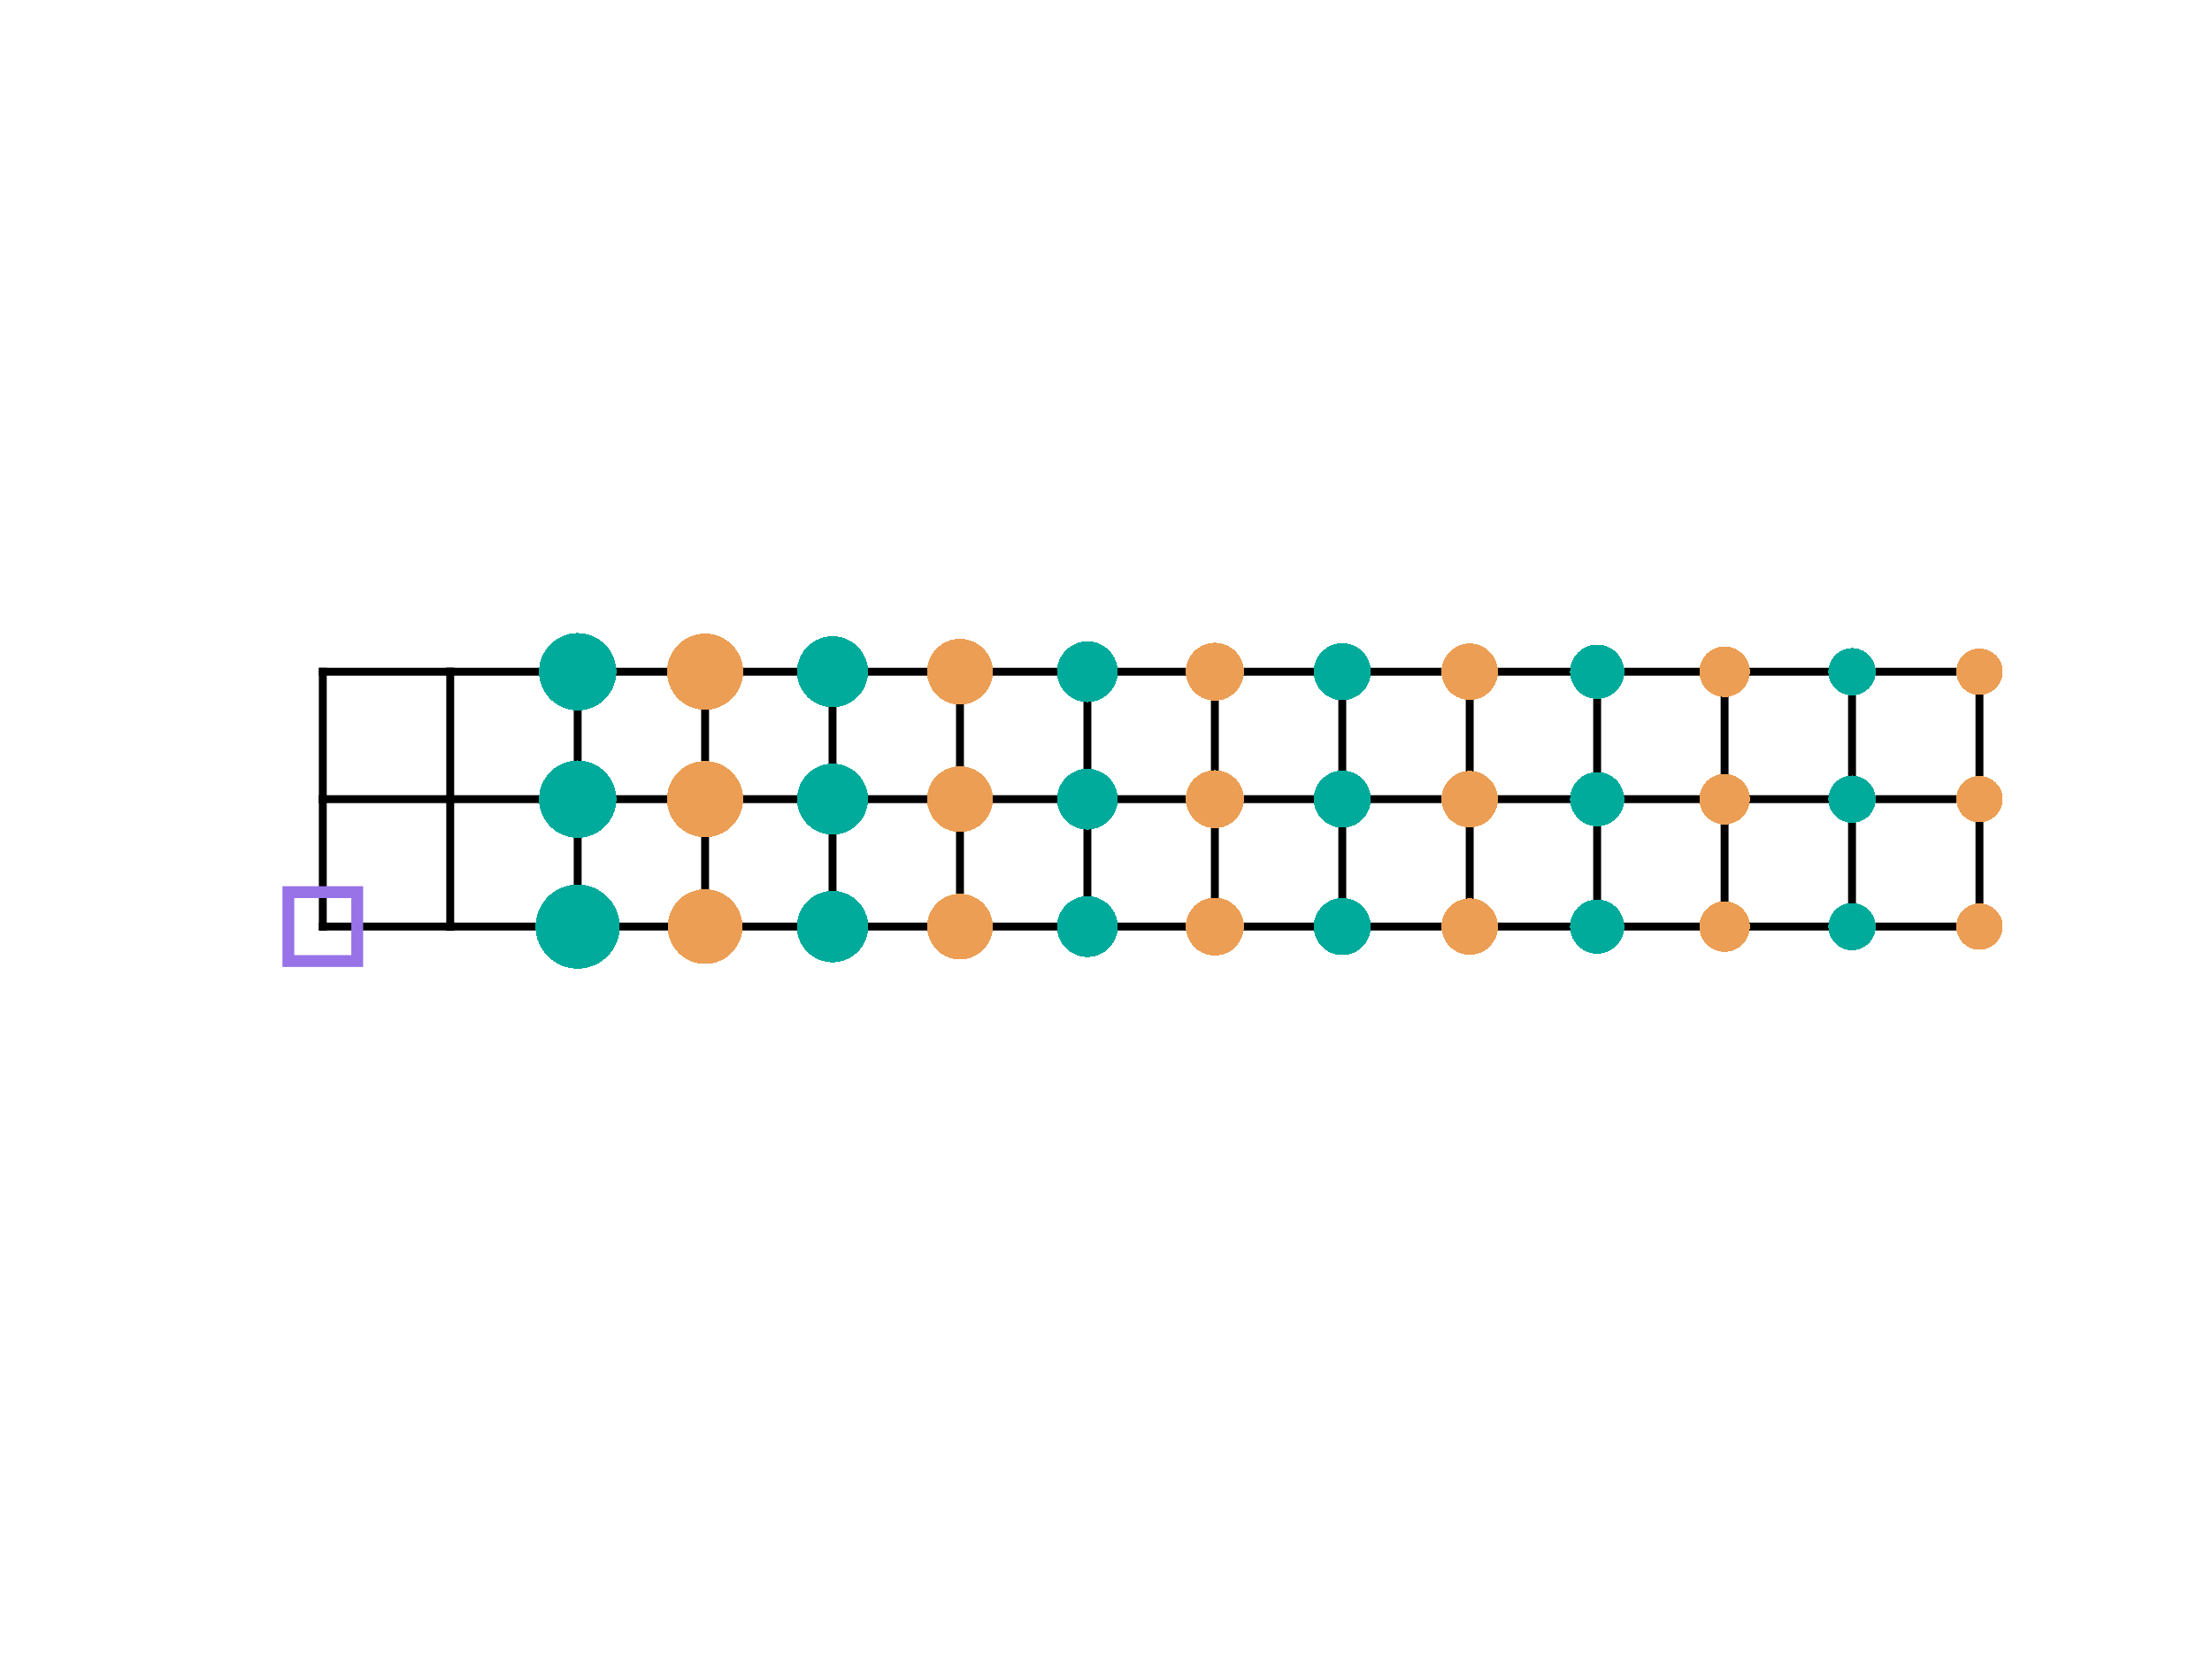 <?xml version="1.0"?>
<!DOCTYPE svg PUBLIC '-//W3C//DTD SVG 1.0//EN'
          'http://www.w3.org/TR/2001/REC-SVG-20010904/DTD/svg10.dtd'>
<svg xmlns:xlink="http://www.w3.org/1999/xlink" style="fill-opacity:1; color-rendering:auto; color-interpolation:auto; text-rendering:auto; stroke:black; stroke-linecap:square; stroke-miterlimit:10; shape-rendering:auto; stroke-opacity:1; fill:black; stroke-dasharray:none; font-weight:normal; stroke-width:1; font-family:'Dialog'; font-style:normal; stroke-linejoin:miter; font-size:12px; stroke-dashoffset:0; image-rendering:auto;" width="560" height="420" xmlns="http://www.w3.org/2000/svg"
><rect width="100%" height="100%" fill="#333333" stroke="none"/><!--Generated by the Batik Graphics2D SVG Generator--><defs id="genericDefs"
  /><g
  ><defs id="defs1"
    ><clipPath clipPathUnits="userSpaceOnUse" id="clipPath1"
      ><path d="M0 0 L560 0 L560 420 L0 420 L0 0 Z"
      /></clipPath
    ></defs
    ><g style="fill:white; stroke:white;"
    ><rect x="0" y="0" width="560" style="clip-path:url(#clipPath1); stroke:none;" height="420"
    /></g
    ><g style="fill:white; text-rendering:optimizeSpeed; color-rendering:optimizeSpeed; image-rendering:optimizeSpeed; shape-rendering:crispEdges; stroke:white; color-interpolation:sRGB;"
    ><rect x="0" width="560" height="420" y="0" style="stroke:none;"
    /></g
    ><g style="stroke-linecap:butt; text-rendering:geometricPrecision; color-rendering:optimizeQuality; image-rendering:optimizeQuality; stroke-linejoin:round; color-interpolation:linearRGB; stroke-width:2;"
    ><line y2="202.317" style="fill:none;" x1="81.719" x2="81.719" y1="234.58"
      /><line y2="170.055" style="fill:none;" x1="81.719" x2="81.719" y1="202.317"
      /><line y2="234.58" style="fill:none;" x1="81.719" x2="113.981" y1="234.58"
      /><line y2="202.317" style="fill:none;" x1="81.719" x2="113.981" y1="202.317"
      /><line y2="170.055" style="fill:none;" x1="81.719" x2="113.981" y1="170.055"
      /><line y2="202.317" style="fill:none;" x1="113.981" x2="113.981" y1="234.58"
      /><line y2="170.055" style="fill:none;" x1="113.981" x2="113.981" y1="202.317"
      /><line y2="234.58" style="fill:none;" x1="113.981" x2="146.244" y1="234.58"
      /><line y2="202.317" style="fill:none;" x1="113.981" x2="146.244" y1="202.317"
      /><line y2="170.055" style="fill:none;" x1="113.981" x2="146.244" y1="170.055"
      /><line y2="202.317" style="fill:none;" x1="146.244" x2="146.244" y1="234.58"
      /><line y2="170.055" style="fill:none;" x1="146.244" x2="146.244" y1="202.317"
      /><line y2="234.58" style="fill:none;" x1="146.244" x2="178.506" y1="234.58"
      /><line y2="202.317" style="fill:none;" x1="146.244" x2="178.506" y1="202.317"
      /><line y2="170.055" style="fill:none;" x1="146.244" x2="178.506" y1="170.055"
      /><line y2="202.317" style="fill:none;" x1="178.506" x2="178.506" y1="234.58"
      /><line y2="170.055" style="fill:none;" x1="178.506" x2="178.506" y1="202.317"
      /><line y2="234.58" style="fill:none;" x1="178.506" x2="210.768" y1="234.58"
      /><line y2="202.317" style="fill:none;" x1="178.506" x2="210.768" y1="202.317"
      /><line y2="170.055" style="fill:none;" x1="178.506" x2="210.768" y1="170.055"
      /><line y2="202.317" style="fill:none;" x1="210.768" x2="210.768" y1="234.58"
      /><line y2="170.055" style="fill:none;" x1="210.768" x2="210.768" y1="202.317"
      /><line y2="234.58" style="fill:none;" x1="210.768" x2="243.03" y1="234.58"
      /><line y2="202.317" style="fill:none;" x1="210.768" x2="243.03" y1="202.317"
      /><line y2="170.055" style="fill:none;" x1="210.768" x2="243.03" y1="170.055"
      /><line y2="202.317" style="fill:none;" x1="243.03" x2="243.03" y1="234.58"
      /><line y2="170.055" style="fill:none;" x1="243.03" x2="243.03" y1="202.317"
      /><line y2="234.58" style="fill:none;" x1="243.03" x2="275.292" y1="234.58"
      /><line y2="202.317" style="fill:none;" x1="243.03" x2="275.292" y1="202.317"
      /><line y2="170.055" style="fill:none;" x1="243.03" x2="275.292" y1="170.055"
      /><line y2="202.317" style="fill:none;" x1="275.292" x2="275.292" y1="234.58"
      /><line y2="170.055" style="fill:none;" x1="275.292" x2="275.292" y1="202.317"
      /><line y2="234.58" style="fill:none;" x1="275.292" x2="307.555" y1="234.58"
      /><line y2="202.317" style="fill:none;" x1="275.292" x2="307.555" y1="202.317"
      /><line y2="170.055" style="fill:none;" x1="275.292" x2="307.555" y1="170.055"
      /><line y2="202.317" style="fill:none;" x1="307.555" x2="307.555" y1="234.58"
      /><line y2="170.055" style="fill:none;" x1="307.555" x2="307.555" y1="202.317"
      /><line y2="234.58" style="fill:none;" x1="307.555" x2="339.817" y1="234.58"
      /><line y2="202.317" style="fill:none;" x1="307.555" x2="339.817" y1="202.317"
      /><line y2="170.055" style="fill:none;" x1="307.555" x2="339.817" y1="170.055"
      /><line y2="202.317" style="fill:none;" x1="339.817" x2="339.817" y1="234.58"
      /><line y2="170.055" style="fill:none;" x1="339.817" x2="339.817" y1="202.317"
      /><line y2="234.58" style="fill:none;" x1="339.817" x2="372.079" y1="234.58"
      /><line y2="202.317" style="fill:none;" x1="339.817" x2="372.079" y1="202.317"
      /><line y2="170.055" style="fill:none;" x1="339.817" x2="372.079" y1="170.055"
      /><line y2="202.317" style="fill:none;" x1="372.079" x2="372.079" y1="234.58"
      /><line y2="170.055" style="fill:none;" x1="372.079" x2="372.079" y1="202.317"
      /><line y2="234.58" style="fill:none;" x1="372.079" x2="404.341" y1="234.58"
      /><line y2="202.317" style="fill:none;" x1="372.079" x2="404.341" y1="202.317"
      /><line y2="170.055" style="fill:none;" x1="372.079" x2="404.341" y1="170.055"
      /><line y2="202.317" style="fill:none;" x1="404.341" x2="404.341" y1="234.58"
      /><line y2="170.055" style="fill:none;" x1="404.341" x2="404.341" y1="202.317"
      /><line y2="234.58" style="fill:none;" x1="404.341" x2="436.603" y1="234.58"
      /><line y2="202.317" style="fill:none;" x1="404.341" x2="436.603" y1="202.317"
      /><line y2="170.055" style="fill:none;" x1="404.341" x2="436.603" y1="170.055"
      /><line y2="202.317" style="fill:none;" x1="436.603" x2="436.603" y1="234.58"
      /><line y2="170.055" style="fill:none;" x1="436.603" x2="436.603" y1="202.317"
      /><line y2="234.58" style="fill:none;" x1="436.603" x2="468.866" y1="234.58"
      /><line y2="202.317" style="fill:none;" x1="436.603" x2="468.866" y1="202.317"
      /><line y2="170.055" style="fill:none;" x1="436.603" x2="468.866" y1="170.055"
      /><line y2="202.317" style="fill:none;" x1="468.866" x2="468.866" y1="234.58"
      /><line y2="202.317" style="fill:none;" x1="501.128" x2="501.128" y1="234.58"
      /><line y2="170.055" style="fill:none;" x1="468.866" x2="468.866" y1="202.317"
      /><line y2="170.055" style="fill:none;" x1="501.128" x2="501.128" y1="202.317"
      /><line y2="234.58" style="fill:none;" x1="468.866" x2="501.128" y1="234.58"
      /><line y2="202.317" style="fill:none;" x1="468.866" x2="501.128" y1="202.317"
      /><line y2="170.055" style="fill:none;" x1="468.866" x2="501.128" y1="170.055"
    /></g
    ><g style="fill:rgb(0,171,155); text-rendering:optimizeSpeed; color-rendering:optimizeSpeed; image-rendering:optimizeSpeed; shape-rendering:crispEdges; stroke:rgb(0,171,155); color-interpolation:sRGB;"
    ><path style="stroke:none;" d="M146.244 245.239 L146.941 245.216 L147.635 245.148 L148.323 245.035 L149.003 244.876 L149.67 244.674 L150.323 244.428 L150.958 244.14 L151.573 243.811 L152.166 243.443 L152.733 243.037 L153.272 242.594 L153.781 242.117 L154.258 241.608 L154.701 241.069 L155.107 240.502 L155.475 239.91 L155.804 239.294 L156.092 238.659 L156.338 238.006 L156.54 237.339 L156.699 236.659 L156.812 235.971 L156.881 235.277 L156.903 234.58 L156.881 233.882 L156.812 233.188 L156.699 232.5 L156.54 231.821 L156.338 231.153 L156.092 230.5 L155.804 229.865 L155.475 229.25 L155.107 228.657 L154.701 228.09 L154.258 227.551 L153.781 227.042 L153.272 226.565 L152.733 226.123 L152.166 225.716 L151.573 225.348 L150.958 225.019 L150.323 224.731 L149.67 224.486 L149.003 224.283 L148.323 224.125 L147.635 224.011 L146.941 223.943 L146.244 223.92 L145.547 223.943 L144.852 224.011 L144.164 224.125 L143.485 224.283 L142.817 224.486 L142.164 224.731 L141.529 225.019 L140.914 225.348 L140.321 225.716 L139.754 226.123 L139.215 226.565 L138.706 227.042 L138.229 227.551 L137.787 228.09 L137.38 228.657 L137.012 229.25 L136.683 229.865 L136.395 230.5 L136.15 231.153 L135.947 231.821 L135.789 232.5 L135.675 233.188 L135.607 233.882 L135.584 234.58 L135.607 235.277 L135.675 235.971 L135.789 236.659 L135.947 237.339 L136.15 238.006 L136.395 238.659 L136.683 239.294 L137.012 239.91 L137.38 240.502 L137.787 241.069 L138.229 241.608 L138.706 242.117 L139.215 242.594 L139.754 243.037 L140.321 243.443 L140.914 243.811 L141.529 244.14 L142.164 244.428 L142.817 244.674 L143.485 244.876 L144.164 245.035 L144.852 245.148 L145.547 245.216 ZM146.244 212.112 L146.884 212.091 L147.522 212.028 L148.155 211.924 L148.779 211.778 L149.392 211.592 L149.992 211.366 L150.576 211.102 L151.141 210.8 L151.685 210.461 L152.206 210.088 L152.702 209.681 L153.169 209.243 L153.608 208.775 L154.014 208.28 L154.387 207.759 L154.726 207.215 L155.028 206.649 L155.293 206.066 L155.518 205.466 L155.704 204.852 L155.85 204.228 L155.954 203.596 L156.017 202.958 L156.038 202.317 L156.017 201.677 L155.954 201.039 L155.85 200.407 L155.704 199.782 L155.518 199.169 L155.293 198.569 L155.028 197.985 L154.726 197.42 L154.387 196.876 L154.014 196.355 L153.608 195.859 L153.169 195.392 L152.702 194.953 L152.206 194.547 L151.685 194.173 L151.141 193.835 L150.576 193.533 L149.992 193.268 L149.392 193.043 L148.779 192.857 L148.155 192.711 L147.522 192.607 L146.884 192.544 L146.244 192.523 L145.603 192.544 L144.965 192.607 L144.333 192.711 L143.709 192.857 L143.095 193.043 L142.495 193.268 L141.912 193.533 L141.346 193.835 L140.802 194.173 L140.281 194.547 L139.786 194.953 L139.318 195.392 L138.88 195.859 L138.473 196.355 L138.1 196.876 L137.761 197.42 L137.459 197.985 L137.195 198.569 L136.969 199.169 L136.783 199.782 L136.637 200.407 L136.533 201.039 L136.47 201.677 L136.449 202.317 L136.47 202.958 L136.533 203.596 L136.637 204.228 L136.783 204.852 L136.969 205.466 L137.195 206.066 L137.459 206.649 L137.761 207.215 L138.1 207.759 L138.473 208.28 L138.88 208.775 L139.318 209.243 L139.786 209.681 L140.281 210.088 L140.802 210.461 L141.346 210.8 L141.912 211.102 L142.495 211.366 L143.095 211.592 L143.709 211.778 L144.333 211.924 L144.965 212.028 L145.603 212.091 ZM146.244 179.85 L146.884 179.829 L147.522 179.766 L148.155 179.661 L148.779 179.516 L149.392 179.33 L149.992 179.104 L150.576 178.84 L151.141 178.537 L151.685 178.199 L152.206 177.826 L152.702 177.419 L153.169 176.981 L153.608 176.513 L154.014 176.018 L154.387 175.497 L154.726 174.952 L155.028 174.387 L155.293 173.803 L155.518 173.203 L155.704 172.59 L155.85 171.966 L155.954 171.334 L156.017 170.696 L156.038 170.055 L156.017 169.415 L155.954 168.777 L155.85 168.144 L155.704 167.52 L155.518 166.907 L155.293 166.307 L155.028 165.723 L154.726 165.158 L154.387 164.614 L154.014 164.093 L153.608 163.597 L153.169 163.129 L152.702 162.691 L152.206 162.285 L151.685 161.911 L151.141 161.573 L150.576 161.271 L149.992 161.006 L149.392 160.78 L148.779 160.594 L148.155 160.449 L147.522 160.344 L146.884 160.282 L146.244 160.261 L145.603 160.282 L144.965 160.344 L144.333 160.449 L143.709 160.594 L143.095 160.78 L142.495 161.006 L141.912 161.271 L141.346 161.573 L140.802 161.911 L140.281 162.285 L139.786 162.691 L139.318 163.129 L138.88 163.597 L138.473 164.093 L138.1 164.614 L137.761 165.158 L137.459 165.723 L137.195 166.307 L136.969 166.907 L136.783 167.52 L136.637 168.144 L136.533 168.777 L136.47 169.415 L136.449 170.055 L136.47 170.696 L136.533 171.334 L136.637 171.966 L136.783 172.59 L136.969 173.203 L137.195 173.803 L137.459 174.387 L137.761 174.952 L138.1 175.497 L138.473 176.018 L138.88 176.513 L139.318 176.981 L139.786 177.419 L140.281 177.826 L140.802 178.199 L141.346 178.537 L141.912 178.84 L142.495 179.104 L143.095 179.33 L143.709 179.516 L144.333 179.661 L144.965 179.766 L145.603 179.829 Z"
      /><path d="M178.506 244.046 L179.125 244.025 L179.741 243.964 L180.353 243.864 L180.956 243.723 L181.549 243.543 L182.128 243.325 L182.692 243.069 L183.239 242.777 L183.765 242.45 L184.268 242.089 L184.747 241.696 L185.199 241.273 L185.623 240.821 L186.016 240.342 L186.376 239.839 L186.704 239.312 L186.995 238.766 L187.251 238.202 L187.469 237.622 L187.649 237.03 L187.79 236.426 L187.891 235.815 L187.952 235.199 L187.972 234.58 L187.952 233.96 L187.891 233.344 L187.79 232.733 L187.649 232.13 L187.469 231.537 L187.251 230.957 L186.995 230.393 L186.704 229.847 L186.376 229.321 L186.016 228.817 L185.623 228.338 L185.199 227.886 L184.747 227.463 L184.268 227.07 L183.765 226.709 L183.239 226.382 L182.692 226.09 L182.128 225.834 L181.549 225.616 L180.956 225.436 L180.353 225.296 L179.741 225.195 L179.125 225.134 L178.506 225.114 L177.887 225.134 L177.27 225.195 L176.659 225.296 L176.056 225.436 L175.463 225.616 L174.883 225.834 L174.319 226.09 L173.773 226.382 L173.247 226.709 L172.743 227.07 L172.265 227.463 L171.812 227.886 L171.389 228.338 L170.996 228.817 L170.635 229.321 L170.308 229.847 L170.016 230.393 L169.761 230.957 L169.542 231.537 L169.363 232.13 L169.222 232.733 L169.121 233.344 L169.06 233.96 L169.04 234.58 L169.06 235.199 L169.121 235.815 L169.222 236.426 L169.363 237.03 L169.542 237.622 L169.761 238.202 L170.016 238.766 L170.308 239.312 L170.635 239.839 L170.996 240.342 L171.389 240.821 L171.812 241.273 L172.265 241.696 L172.743 242.089 L173.247 242.45 L173.773 242.777 L174.319 243.069 L174.883 243.325 L175.463 243.543 L176.056 243.723 L176.659 243.864 L177.27 243.964 L177.887 244.025 ZM178.506 211.959 L179.137 211.939 L179.764 211.877 L180.387 211.774 L181.001 211.631 L181.605 211.447 L182.196 211.225 L182.77 210.965 L183.327 210.667 L183.863 210.334 L184.375 209.967 L184.863 209.566 L185.324 209.135 L185.755 208.675 L186.155 208.187 L186.523 207.674 L186.856 207.138 L187.153 206.582 L187.414 206.007 L187.636 205.417 L187.819 204.813 L187.962 204.198 L188.065 203.576 L188.127 202.948 L188.148 202.317 L188.127 201.687 L188.065 201.059 L187.962 200.436 L187.819 199.822 L187.636 199.218 L187.414 198.628 L187.153 198.053 L186.856 197.496 L186.523 196.961 L186.155 196.448 L185.755 195.96 L185.324 195.5 L184.863 195.068 L184.375 194.668 L183.863 194.3 L183.327 193.967 L182.77 193.67 L182.196 193.41 L181.605 193.187 L181.001 193.004 L180.387 192.861 L179.764 192.758 L179.137 192.696 L178.506 192.675 L177.875 192.696 L177.247 192.758 L176.625 192.861 L176.01 193.004 L175.407 193.187 L174.816 193.41 L174.241 193.67 L173.685 193.967 L173.149 194.3 L172.636 194.668 L172.149 195.068 L171.688 195.5 L171.257 195.96 L170.857 196.448 L170.489 196.961 L170.156 197.496 L169.858 198.053 L169.598 198.628 L169.376 199.218 L169.193 199.822 L169.049 200.436 L168.946 201.059 L168.885 201.687 L168.864 202.317 L168.885 202.948 L168.946 203.576 L169.049 204.198 L169.193 204.813 L169.376 205.417 L169.598 206.007 L169.858 206.582 L170.156 207.138 L170.489 207.674 L170.857 208.187 L171.257 208.675 L171.688 209.135 L172.149 209.566 L172.636 209.967 L173.149 210.334 L173.685 210.667 L174.241 210.965 L174.816 211.225 L175.407 211.447 L176.01 211.631 L176.625 211.774 L177.247 211.877 L177.875 211.939 ZM168.864 170.055 L168.884 170.686 L168.946 171.314 L169.049 171.936 L169.192 172.551 L169.375 173.155 L169.598 173.745 L169.858 174.32 L170.155 174.876 L170.489 175.412 L170.856 175.925 L171.256 176.413 L171.688 176.873 L172.148 177.305 L172.636 177.705 L173.149 178.072 L173.685 178.405 L174.241 178.703 L174.816 178.963 L175.406 179.186 L176.01 179.369 L176.625 179.512 L177.247 179.615 L177.875 179.677 L178.506 179.697 L179.137 179.677 L179.764 179.615 L180.387 179.512 L181.001 179.369 L181.605 179.186 L182.196 178.963 L182.77 178.703 L183.327 178.405 L183.863 178.072 L184.376 177.705 L184.863 177.305 L185.324 176.873 L185.755 176.413 L186.155 175.925 L186.523 175.412 L186.856 174.876 L187.154 174.32 L187.414 173.745 L187.636 173.155 L187.82 172.551 L187.963 171.936 L188.065 171.314 L188.127 170.686 L188.148 170.055 L188.127 169.425 L188.065 168.797 L187.963 168.174 L187.82 167.56 L187.636 166.956 L187.414 166.365 L187.154 165.791 L186.856 165.234 L186.523 164.698 L186.155 164.185 L185.755 163.698 L185.324 163.237 L184.863 162.806 L184.376 162.405 L183.863 162.038 L183.327 161.705 L182.77 161.407 L182.196 161.147 L181.605 160.925 L181.001 160.742 L180.387 160.598 L179.764 160.495 L179.137 160.434 L178.506 160.413 L177.875 160.434 L177.247 160.495 L176.625 160.598 L176.01 160.742 L175.406 160.925 L174.816 161.147 L174.241 161.407 L173.685 161.705 L173.149 162.038 L172.636 162.405 L172.148 162.806 L171.688 163.237 L171.256 163.698 L170.856 164.185 L170.489 164.698 L170.155 165.234 L169.858 165.791 L169.598 166.365 L169.375 166.956 L169.192 167.56 L169.049 168.174 L168.946 168.797 L168.884 169.425 Z" style="fill:rgb(236,158,84); stroke:none;"
      /><path style="stroke:none;" d="M201.723 234.58 L201.743 235.171 L201.801 235.76 L201.897 236.344 L202.032 236.921 L202.203 237.487 L202.412 238.041 L202.656 238.58 L202.935 239.102 L203.248 239.605 L203.592 240.086 L203.968 240.543 L204.373 240.975 L204.804 241.38 L205.262 241.755 L205.743 242.1 L206.246 242.412 L206.768 242.691 L207.307 242.936 L207.861 243.144 L208.427 243.316 L209.004 243.451 L209.588 243.547 L210.177 243.605 L210.768 243.624 L211.36 243.605 L211.949 243.547 L212.533 243.451 L213.109 243.316 L213.675 243.144 L214.229 242.936 L214.768 242.691 L215.29 242.412 L215.793 242.1 L216.274 241.755 L216.732 241.38 L217.164 240.975 L217.568 240.543 L217.944 240.086 L218.288 239.605 L218.601 239.102 L218.88 238.58 L219.124 238.041 L219.333 237.487 L219.505 236.921 L219.639 236.344 L219.735 235.76 L219.793 235.171 L219.813 234.58 L219.793 233.988 L219.735 233.399 L219.639 232.815 L219.505 232.239 L219.333 231.672 L219.124 231.118 L218.88 230.579 L218.601 230.057 L218.288 229.555 L217.944 229.073 L217.568 228.616 L217.164 228.184 L216.732 227.779 L216.274 227.404 L215.793 227.059 L215.29 226.747 L214.768 226.468 L214.229 226.223 L213.675 226.015 L213.109 225.843 L212.533 225.709 L211.949 225.612 L211.36 225.554 L210.768 225.535 L210.177 225.554 L209.588 225.612 L209.004 225.709 L208.427 225.843 L207.861 226.015 L207.307 226.223 L206.768 226.468 L206.246 226.747 L205.743 227.059 L205.262 227.404 L204.804 227.779 L204.373 228.184 L203.968 228.616 L203.592 229.073 L203.248 229.555 L202.935 230.057 L202.656 230.579 L202.412 231.118 L202.203 231.672 L202.032 232.239 L201.897 232.815 L201.801 233.399 L201.743 233.988 ZM210.768 211.316 L211.357 211.297 L211.943 211.239 L212.524 211.143 L213.097 211.01 L213.661 210.839 L214.212 210.631 L214.748 210.388 L215.267 210.111 L215.768 209.8 L216.246 209.457 L216.701 209.083 L217.131 208.68 L217.534 208.251 L217.907 207.796 L218.25 207.317 L218.561 206.817 L218.839 206.298 L219.082 205.761 L219.289 205.21 L219.46 204.647 L219.594 204.073 L219.69 203.492 L219.748 202.906 L219.767 202.317 L219.748 201.729 L219.69 201.143 L219.594 200.562 L219.46 199.988 L219.289 199.425 L219.082 198.874 L218.839 198.337 L218.561 197.818 L218.25 197.318 L217.907 196.839 L217.534 196.384 L217.131 195.954 L216.701 195.552 L216.246 195.178 L215.768 194.835 L215.267 194.524 L214.748 194.247 L214.212 194.004 L213.661 193.796 L213.097 193.625 L212.524 193.492 L211.943 193.395 L211.357 193.338 L210.768 193.319 L210.179 193.338 L209.594 193.395 L209.012 193.492 L208.439 193.625 L207.875 193.796 L207.324 194.004 L206.788 194.247 L206.269 194.524 L205.769 194.835 L205.29 195.178 L204.835 195.552 L204.405 195.954 L204.002 196.384 L203.629 196.839 L203.286 197.318 L202.975 197.818 L202.697 198.337 L202.454 198.874 L202.247 199.425 L202.076 199.988 L201.942 200.562 L201.846 201.143 L201.788 201.729 L201.769 202.317 L201.788 202.906 L201.846 203.492 L201.942 204.073 L202.076 204.647 L202.247 205.21 L202.454 205.761 L202.697 206.298 L202.975 206.817 L203.286 207.317 L203.629 207.796 L204.002 208.251 L204.405 208.68 L204.835 209.083 L205.29 209.457 L205.769 209.8 L206.269 210.111 L206.788 210.388 L207.324 210.631 L207.875 210.839 L208.439 211.01 L209.012 211.143 L209.594 211.239 L210.179 211.297 ZM210.768 179.054 L211.357 179.035 L211.943 178.977 L212.524 178.881 L213.097 178.747 L213.661 178.576 L214.212 178.369 L214.748 178.126 L215.267 177.848 L215.768 177.537 L216.246 177.194 L216.701 176.821 L217.131 176.418 L217.534 175.988 L217.907 175.533 L218.25 175.055 L218.561 174.555 L218.839 174.035 L219.082 173.499 L219.289 172.948 L219.46 172.384 L219.594 171.811 L219.69 171.23 L219.748 170.644 L219.767 170.055 L219.748 169.467 L219.69 168.881 L219.594 168.3 L219.46 167.726 L219.289 167.163 L219.082 166.612 L218.839 166.075 L218.561 165.556 L218.25 165.056 L217.907 164.577 L217.534 164.122 L217.131 163.692 L216.701 163.29 L216.246 162.916 L215.768 162.573 L215.267 162.262 L214.748 161.984 L214.212 161.741 L213.661 161.534 L213.097 161.363 L212.524 161.229 L211.943 161.133 L211.357 161.076 L210.768 161.056 L210.179 161.076 L209.594 161.133 L209.012 161.229 L208.439 161.363 L207.875 161.534 L207.324 161.741 L206.788 161.984 L206.269 162.262 L205.769 162.573 L205.29 162.916 L204.835 163.29 L204.405 163.692 L204.002 164.122 L203.629 164.577 L203.286 165.056 L202.975 165.556 L202.697 166.075 L202.454 166.612 L202.247 167.163 L202.076 167.726 L201.942 168.3 L201.846 168.881 L201.788 169.467 L201.769 170.055 L201.788 170.644 L201.846 171.23 L201.942 171.811 L202.076 172.384 L202.247 172.948 L202.454 173.499 L202.697 174.035 L202.975 174.555 L203.286 175.055 L203.629 175.533 L204.002 175.988 L204.405 176.418 L204.835 176.821 L205.29 177.194 L205.769 177.537 L206.269 177.848 L206.788 178.126 L207.324 178.369 L207.875 178.576 L208.439 178.747 L209.012 178.881 L209.594 178.977 L210.179 179.035 Z"
      /><path d="M234.713 234.58 L234.731 235.124 L234.784 235.665 L234.873 236.202 L234.996 236.732 L235.154 237.253 L235.346 237.763 L235.571 238.258 L235.827 238.738 L236.114 239.201 L236.431 239.643 L236.777 240.064 L237.149 240.461 L237.546 240.833 L237.967 241.178 L238.409 241.495 L238.871 241.783 L239.351 242.039 L239.847 242.264 L240.357 242.456 L240.877 242.614 L241.408 242.737 L241.945 242.826 L242.486 242.879 L243.03 242.897 L243.574 242.879 L244.116 242.826 L244.653 242.737 L245.183 242.614 L245.704 242.456 L246.213 242.264 L246.709 242.039 L247.189 241.783 L247.651 241.495 L248.094 241.178 L248.514 240.833 L248.912 240.461 L249.284 240.064 L249.629 239.643 L249.946 239.201 L250.233 238.738 L250.49 238.258 L250.715 237.763 L250.906 237.253 L251.064 236.732 L251.188 236.202 L251.277 235.665 L251.33 235.124 L251.348 234.58 L251.33 234.036 L251.277 233.494 L251.188 232.957 L251.064 232.427 L250.906 231.906 L250.715 231.397 L250.49 230.901 L250.233 230.421 L249.946 229.959 L249.629 229.516 L249.284 229.095 L248.912 228.698 L248.514 228.326 L248.094 227.981 L247.651 227.664 L247.189 227.376 L246.709 227.12 L246.213 226.895 L245.704 226.703 L245.183 226.546 L244.653 226.422 L244.116 226.333 L243.574 226.28 L243.03 226.262 L242.486 226.28 L241.945 226.333 L241.408 226.422 L240.877 226.546 L240.357 226.703 L239.847 226.895 L239.351 227.12 L238.871 227.376 L238.409 227.664 L237.967 227.981 L237.546 228.326 L237.149 228.698 L236.777 229.095 L236.431 229.516 L236.114 229.959 L235.827 230.421 L235.571 230.901 L235.346 231.397 L235.154 231.906 L234.996 232.427 L234.873 232.957 L234.784 233.494 L234.731 234.036 ZM234.697 202.317 L234.714 202.862 L234.768 203.405 L234.857 203.943 L234.981 204.474 L235.139 204.996 L235.331 205.506 L235.556 206.003 L235.813 206.484 L236.101 206.947 L236.419 207.391 L236.765 207.812 L237.137 208.21 L237.536 208.583 L237.957 208.929 L238.4 209.246 L238.863 209.535 L239.344 209.792 L239.841 210.017 L240.351 210.209 L240.873 210.367 L241.404 210.491 L241.942 210.58 L242.485 210.633 L243.03 210.651 L243.575 210.633 L244.118 210.58 L244.656 210.491 L245.187 210.367 L245.709 210.209 L246.219 210.017 L246.716 209.792 L247.197 209.535 L247.66 209.246 L248.103 208.929 L248.525 208.583 L248.923 208.21 L249.296 207.812 L249.642 207.391 L249.959 206.947 L250.247 206.484 L250.504 206.003 L250.73 205.506 L250.922 204.996 L251.08 204.474 L251.204 203.943 L251.293 203.405 L251.346 202.862 L251.364 202.317 L251.346 201.772 L251.293 201.23 L251.204 200.692 L251.08 200.161 L250.922 199.639 L250.73 199.128 L250.504 198.631 L250.247 198.151 L249.959 197.688 L249.642 197.244 L249.296 196.823 L248.923 196.425 L248.525 196.052 L248.103 195.706 L247.66 195.388 L247.197 195.1 L246.716 194.843 L246.219 194.618 L245.709 194.426 L245.187 194.268 L244.656 194.144 L244.118 194.055 L243.575 194.002 L243.03 193.984 L242.485 194.002 L241.942 194.055 L241.404 194.144 L240.873 194.268 L240.351 194.426 L239.841 194.618 L239.344 194.843 L238.863 195.1 L238.4 195.388 L237.957 195.706 L237.536 196.052 L237.137 196.425 L236.765 196.823 L236.419 197.244 L236.101 197.688 L235.813 198.151 L235.556 198.631 L235.331 199.128 L235.139 199.639 L234.981 200.161 L234.857 200.692 L234.768 201.23 L234.714 201.772 ZM243.03 178.389 L243.575 178.371 L244.118 178.317 L244.656 178.229 L245.187 178.105 L245.709 177.946 L246.219 177.754 L246.716 177.529 L247.197 177.272 L247.66 176.984 L248.103 176.667 L248.525 176.321 L248.923 175.948 L249.296 175.55 L249.642 175.128 L249.959 174.685 L250.247 174.222 L250.504 173.741 L250.73 173.244 L250.922 172.734 L251.08 172.212 L251.204 171.681 L251.293 171.143 L251.346 170.6 L251.364 170.055 L251.346 169.51 L251.293 168.967 L251.204 168.429 L251.08 167.898 L250.922 167.376 L250.73 166.866 L250.504 166.369 L250.247 165.888 L249.959 165.425 L249.642 164.982 L249.296 164.56 L248.923 164.162 L248.525 163.79 L248.103 163.444 L247.66 163.126 L247.197 162.838 L246.716 162.581 L246.219 162.356 L245.709 162.164 L245.187 162.006 L244.656 161.882 L244.118 161.793 L243.575 161.739 L243.03 161.722 L242.485 161.739 L241.942 161.793 L241.404 161.882 L240.873 162.006 L240.351 162.164 L239.841 162.356 L239.344 162.581 L238.863 162.838 L238.4 163.126 L237.957 163.444 L237.536 163.79 L237.137 164.162 L236.765 164.56 L236.419 164.982 L236.101 165.425 L235.813 165.888 L235.556 166.369 L235.331 166.866 L235.139 167.376 L234.981 167.898 L234.857 168.429 L234.768 168.967 L234.714 169.51 L234.697 170.055 L234.714 170.6 L234.768 171.143 L234.857 171.681 L234.981 172.212 L235.139 172.734 L235.331 173.244 L235.556 173.741 L235.813 174.222 L236.101 174.685 L236.419 175.128 L236.765 175.55 L237.137 175.948 L237.536 176.321 L237.957 176.667 L238.4 176.984 L238.863 177.272 L239.344 177.529 L239.841 177.754 L240.351 177.946 L240.873 178.105 L241.404 178.229 L241.942 178.317 L242.485 178.371 Z" style="fill:rgb(236,158,84); stroke:none;"
      /><path style="stroke:none;" d="M275.292 242.285 L275.796 242.268 L276.298 242.219 L276.796 242.137 L277.287 242.022 L277.769 241.876 L278.241 241.698 L278.7 241.49 L279.145 241.253 L279.573 240.986 L279.983 240.693 L280.373 240.373 L280.741 240.028 L281.086 239.66 L281.406 239.27 L281.699 238.86 L281.965 238.432 L282.203 237.988 L282.411 237.528 L282.589 237.056 L282.735 236.574 L282.85 236.083 L282.932 235.585 L282.981 235.083 L282.998 234.58 L282.981 234.076 L282.932 233.574 L282.85 233.076 L282.735 232.585 L282.589 232.103 L282.411 231.631 L282.203 231.172 L281.965 230.727 L281.699 230.299 L281.406 229.889 L281.086 229.499 L280.741 229.131 L280.373 228.786 L279.983 228.467 L279.573 228.173 L279.145 227.907 L278.7 227.669 L278.241 227.461 L277.769 227.283 L277.287 227.137 L276.796 227.022 L276.298 226.94 L275.796 226.891 L275.292 226.874 L274.788 226.891 L274.287 226.94 L273.789 227.022 L273.298 227.137 L272.816 227.283 L272.344 227.461 L271.885 227.669 L271.44 227.907 L271.012 228.173 L270.602 228.467 L270.212 228.786 L269.844 229.131 L269.499 229.499 L269.179 229.889 L268.886 230.299 L268.62 230.727 L268.382 231.172 L268.174 231.631 L267.996 232.103 L267.85 232.585 L267.735 233.076 L267.653 233.574 L267.604 234.076 L267.587 234.58 L267.604 235.083 L267.653 235.585 L267.735 236.083 L267.85 236.574 L267.996 237.056 L268.174 237.528 L268.382 237.988 L268.62 238.432 L268.886 238.86 L269.179 239.27 L269.499 239.66 L269.844 240.028 L270.212 240.373 L270.602 240.693 L271.012 240.986 L271.44 241.253 L271.885 241.49 L272.344 241.698 L272.816 241.876 L273.298 242.022 L273.789 242.137 L274.287 242.219 L274.788 242.268 ZM267.594 202.317 L267.61 202.821 L267.66 203.322 L267.742 203.819 L267.856 204.31 L268.002 204.792 L268.18 205.263 L268.388 205.722 L268.625 206.167 L268.891 206.595 L269.185 207.004 L269.504 207.393 L269.849 207.761 L270.216 208.106 L270.606 208.425 L271.015 208.719 L271.443 208.984 L271.887 209.222 L272.346 209.43 L272.818 209.607 L273.3 209.754 L273.791 209.868 L274.288 209.95 L274.789 210 L275.292 210.016 L275.796 210 L276.297 209.95 L276.794 209.868 L277.285 209.754 L277.767 209.607 L278.239 209.43 L278.697 209.222 L279.142 208.984 L279.57 208.719 L279.979 208.425 L280.368 208.106 L280.736 207.761 L281.08 207.393 L281.4 207.004 L281.694 206.595 L281.96 206.167 L282.197 205.722 L282.405 205.263 L282.582 204.792 L282.729 204.31 L282.843 203.819 L282.925 203.322 L282.974 202.821 L282.991 202.317 L282.974 201.814 L282.925 201.312 L282.843 200.815 L282.729 200.325 L282.582 199.843 L282.405 199.371 L282.197 198.912 L281.96 198.468 L281.694 198.04 L281.4 197.631 L281.08 197.241 L280.736 196.874 L280.368 196.529 L279.979 196.21 L279.57 195.916 L279.142 195.65 L278.697 195.413 L278.239 195.205 L277.767 195.027 L277.285 194.881 L276.794 194.767 L276.297 194.685 L275.796 194.635 L275.292 194.619 L274.789 194.635 L274.288 194.685 L273.791 194.767 L273.3 194.881 L272.818 195.027 L272.346 195.205 L271.887 195.413 L271.443 195.65 L271.015 195.916 L270.606 196.21 L270.216 196.529 L269.849 196.874 L269.504 197.241 L269.185 197.631 L268.891 198.04 L268.625 198.468 L268.388 198.912 L268.18 199.371 L268.002 199.843 L267.856 200.325 L267.742 200.815 L267.66 201.312 L267.61 201.814 ZM267.594 170.055 L267.61 170.559 L267.66 171.06 L267.742 171.557 L267.856 172.048 L268.002 172.53 L268.18 173.001 L268.388 173.46 L268.625 173.905 L268.891 174.332 L269.185 174.742 L269.504 175.131 L269.849 175.499 L270.216 175.843 L270.606 176.163 L271.015 176.456 L271.443 176.722 L271.887 176.96 L272.346 177.168 L272.818 177.345 L273.3 177.491 L273.791 177.606 L274.288 177.688 L274.789 177.737 L275.292 177.754 L275.796 177.737 L276.297 177.688 L276.794 177.606 L277.285 177.491 L277.767 177.345 L278.239 177.168 L278.697 176.96 L279.142 176.722 L279.57 176.456 L279.979 176.163 L280.368 175.843 L280.736 175.499 L281.08 175.131 L281.4 174.742 L281.693 174.332 L281.96 173.905 L282.197 173.46 L282.405 173.001 L282.582 172.53 L282.729 172.048 L282.843 171.557 L282.925 171.06 L282.974 170.559 L282.991 170.055 L282.974 169.552 L282.925 169.05 L282.843 168.553 L282.729 168.063 L282.582 167.581 L282.405 167.109 L282.197 166.65 L281.96 166.206 L281.693 165.778 L281.4 165.369 L281.08 164.979 L280.736 164.612 L280.368 164.267 L279.979 163.947 L279.57 163.654 L279.142 163.388 L278.697 163.151 L278.239 162.943 L277.767 162.765 L277.285 162.619 L276.794 162.505 L276.297 162.423 L275.796 162.373 L275.292 162.357 L274.789 162.373 L274.288 162.423 L273.791 162.505 L273.3 162.619 L272.818 162.765 L272.346 162.943 L271.887 163.151 L271.443 163.388 L271.015 163.654 L270.606 163.947 L270.216 164.267 L269.849 164.612 L269.504 164.979 L269.185 165.369 L268.891 165.778 L268.625 166.206 L268.388 166.65 L268.18 167.109 L268.002 167.581 L267.856 168.063 L267.742 168.553 L267.66 169.05 L267.61 169.552 Z"
      /><path d="M307.555 241.913 L308.034 241.897 L308.512 241.85 L308.985 241.772 L309.453 241.663 L309.912 241.524 L310.361 241.355 L310.798 241.156 L311.221 240.93 L311.629 240.677 L312.019 240.397 L312.39 240.093 L312.74 239.765 L313.068 239.415 L313.372 239.044 L313.652 238.654 L313.905 238.246 L314.132 237.823 L314.33 237.386 L314.499 236.937 L314.638 236.477 L314.747 236.01 L314.825 235.537 L314.872 235.059 L314.888 234.58 L314.872 234.1 L314.825 233.622 L314.747 233.149 L314.638 232.682 L314.499 232.222 L314.33 231.773 L314.132 231.336 L313.905 230.913 L313.652 230.506 L313.372 230.115 L313.068 229.744 L312.74 229.394 L312.39 229.066 L312.019 228.762 L311.629 228.482 L311.221 228.229 L310.798 228.003 L310.361 227.805 L309.912 227.636 L309.453 227.496 L308.985 227.387 L308.512 227.309 L308.034 227.262 L307.555 227.246 L307.075 227.262 L306.598 227.309 L306.124 227.387 L305.657 227.496 L305.197 227.636 L304.748 227.805 L304.311 228.003 L303.888 228.229 L303.481 228.482 L303.091 228.762 L302.72 229.066 L302.369 229.394 L302.041 229.744 L301.737 230.115 L301.457 230.506 L301.204 230.913 L300.978 231.336 L300.78 231.773 L300.611 232.222 L300.471 232.682 L300.363 233.149 L300.284 233.622 L300.237 234.1 L300.221 234.58 L300.237 235.059 L300.284 235.537 L300.363 236.01 L300.471 236.477 L300.611 236.937 L300.78 237.386 L300.978 237.823 L301.204 238.246 L301.457 238.654 L301.737 239.044 L302.041 239.415 L302.369 239.765 L302.72 240.093 L303.091 240.397 L303.481 240.677 L303.888 240.93 L304.311 241.156 L304.748 241.355 L305.197 241.524 L305.657 241.663 L306.124 241.772 L306.598 241.85 L307.075 241.897 ZM300.219 202.317 L300.234 202.797 L300.281 203.275 L300.36 203.749 L300.469 204.216 L300.608 204.675 L300.777 205.125 L300.975 205.562 L301.201 205.985 L301.455 206.393 L301.735 206.783 L302.039 207.154 L302.367 207.505 L302.718 207.833 L303.089 208.137 L303.479 208.417 L303.887 208.671 L304.31 208.897 L304.747 209.095 L305.197 209.264 L305.656 209.404 L306.123 209.512 L306.597 209.591 L307.075 209.638 L307.555 209.654 L308.034 209.638 L308.512 209.591 L308.986 209.512 L309.453 209.404 L309.913 209.264 L310.362 209.095 L310.799 208.897 L311.223 208.671 L311.63 208.417 L312.021 208.137 L312.392 207.833 L312.742 207.505 L313.07 207.154 L313.375 206.783 L313.654 206.393 L313.908 205.985 L314.134 205.562 L314.332 205.125 L314.501 204.675 L314.641 204.216 L314.75 203.749 L314.828 203.275 L314.875 202.797 L314.891 202.317 L314.875 201.838 L314.828 201.36 L314.75 200.886 L314.641 200.419 L314.501 199.959 L314.332 199.51 L314.134 199.073 L313.908 198.649 L313.654 198.242 L313.375 197.851 L313.07 197.48 L312.742 197.13 L312.392 196.802 L312.021 196.497 L311.63 196.218 L311.223 195.964 L310.799 195.738 L310.362 195.54 L309.913 195.371 L309.453 195.231 L308.986 195.122 L308.512 195.044 L308.034 194.997 L307.555 194.981 L307.075 194.997 L306.597 195.044 L306.123 195.122 L305.656 195.231 L305.197 195.371 L304.747 195.54 L304.31 195.738 L303.887 195.964 L303.479 196.218 L303.089 196.497 L302.718 196.802 L302.367 197.13 L302.039 197.48 L301.735 197.851 L301.455 198.242 L301.201 198.649 L300.975 199.073 L300.777 199.51 L300.608 199.959 L300.469 200.419 L300.36 200.886 L300.281 201.36 L300.234 201.838 ZM307.555 177.391 L308.034 177.375 L308.512 177.328 L308.986 177.25 L309.453 177.141 L309.913 177.002 L310.362 176.833 L310.799 176.635 L311.223 176.408 L311.63 176.155 L312.021 175.875 L312.392 175.571 L312.742 175.243 L313.07 174.892 L313.375 174.521 L313.654 174.131 L313.908 173.723 L314.134 173.3 L314.332 172.863 L314.501 172.413 L314.641 171.954 L314.75 171.486 L314.828 171.013 L314.875 170.535 L314.891 170.055 L314.875 169.575 L314.828 169.098 L314.75 168.624 L314.641 168.156 L314.501 167.697 L314.332 167.248 L314.134 166.81 L313.908 166.387 L313.654 165.98 L313.375 165.589 L313.07 165.218 L312.742 164.868 L312.392 164.54 L312.021 164.235 L311.63 163.956 L311.223 163.702 L310.799 163.476 L310.362 163.278 L309.913 163.108 L309.453 162.969 L308.986 162.86 L308.512 162.782 L308.034 162.735 L307.555 162.719 L307.075 162.735 L306.597 162.782 L306.123 162.86 L305.656 162.969 L305.197 163.108 L304.747 163.278 L304.31 163.476 L303.887 163.702 L303.479 163.956 L303.089 164.235 L302.718 164.54 L302.367 164.868 L302.039 165.218 L301.735 165.589 L301.455 165.98 L301.201 166.387 L300.975 166.81 L300.777 167.248 L300.608 167.697 L300.469 168.156 L300.36 168.624 L300.281 169.098 L300.234 169.575 L300.219 170.055 L300.234 170.535 L300.281 171.013 L300.36 171.486 L300.469 171.954 L300.608 172.413 L300.777 172.863 L300.975 173.3 L301.201 173.723 L301.455 174.131 L301.735 174.521 L302.039 174.892 L302.367 175.243 L302.718 175.571 L303.089 175.875 L303.479 176.155 L303.887 176.408 L304.31 176.635 L304.747 176.833 L305.197 177.002 L305.656 177.141 L306.123 177.25 L306.597 177.328 L307.075 177.375 Z" style="fill:rgb(236,158,84); stroke:none;"
      /><path style="stroke:none;" d="M339.817 241.809 L340.29 241.793 L340.76 241.747 L341.227 241.67 L341.688 241.563 L342.141 241.425 L342.583 241.259 L343.014 241.063 L343.432 240.84 L343.833 240.591 L344.218 240.315 L344.584 240.015 L344.929 239.691 L345.252 239.346 L345.552 238.981 L345.828 238.596 L346.078 238.194 L346.301 237.777 L346.496 237.346 L346.663 236.903 L346.8 236.451 L346.907 235.99 L346.984 235.523 L347.031 235.052 L347.046 234.58 L347.031 234.107 L346.984 233.636 L346.907 233.169 L346.8 232.708 L346.663 232.256 L346.496 231.813 L346.301 231.382 L346.078 230.965 L345.828 230.563 L345.552 230.179 L345.252 229.813 L344.929 229.468 L344.584 229.144 L344.218 228.844 L343.833 228.569 L343.432 228.319 L343.014 228.096 L342.583 227.9 L342.141 227.734 L341.688 227.596 L341.227 227.489 L340.76 227.412 L340.29 227.366 L339.817 227.35 L339.344 227.366 L338.873 227.412 L338.406 227.489 L337.946 227.596 L337.493 227.734 L337.05 227.9 L336.619 228.096 L336.202 228.319 L335.8 228.569 L335.416 228.844 L335.05 229.144 L334.705 229.468 L334.382 229.813 L334.081 230.179 L333.806 230.563 L333.556 230.965 L333.333 231.382 L333.138 231.813 L332.971 232.256 L332.834 232.708 L332.726 233.169 L332.649 233.636 L332.603 234.107 L332.587 234.58 L332.603 235.052 L332.649 235.523 L332.726 235.99 L332.834 236.451 L332.971 236.903 L333.138 237.346 L333.333 237.777 L333.556 238.194 L333.806 238.596 L334.081 238.981 L334.382 239.346 L334.705 239.691 L335.05 240.015 L335.416 240.315 L335.8 240.591 L336.202 240.84 L336.619 241.063 L337.05 241.259 L337.493 241.425 L337.946 241.563 L338.406 241.67 L338.873 241.747 L339.344 241.793 ZM332.589 202.317 L332.604 202.79 L332.651 203.261 L332.728 203.727 L332.835 204.188 L332.972 204.641 L333.139 205.083 L333.334 205.514 L333.557 205.931 L333.807 206.333 L334.082 206.718 L334.383 207.083 L334.706 207.428 L335.051 207.752 L335.417 208.052 L335.801 208.327 L336.203 208.577 L336.62 208.8 L337.051 208.995 L337.493 209.162 L337.946 209.299 L338.407 209.406 L338.873 209.483 L339.344 209.53 L339.817 209.545 L340.29 209.53 L340.76 209.483 L341.227 209.406 L341.688 209.299 L342.14 209.162 L342.583 208.995 L343.014 208.8 L343.431 208.577 L343.832 208.327 L344.217 208.052 L344.583 207.752 L344.928 207.428 L345.251 207.083 L345.551 206.718 L345.827 206.333 L346.076 205.931 L346.299 205.514 L346.495 205.083 L346.661 204.641 L346.798 204.188 L346.906 203.727 L346.983 203.261 L347.029 202.79 L347.045 202.317 L347.029 201.845 L346.983 201.374 L346.906 200.907 L346.798 200.447 L346.661 199.994 L346.495 199.551 L346.299 199.12 L346.076 198.703 L345.827 198.302 L345.551 197.917 L345.251 197.552 L344.928 197.207 L344.583 196.883 L344.217 196.583 L343.832 196.308 L343.431 196.058 L343.014 195.835 L342.583 195.64 L342.14 195.473 L341.688 195.336 L341.227 195.228 L340.76 195.151 L340.29 195.105 L339.817 195.089 L339.344 195.105 L338.873 195.151 L338.407 195.228 L337.946 195.336 L337.493 195.473 L337.051 195.64 L336.62 195.835 L336.203 196.058 L335.801 196.308 L335.417 196.583 L335.051 196.883 L334.706 197.207 L334.383 197.552 L334.082 197.917 L333.807 198.302 L333.557 198.703 L333.334 199.12 L333.139 199.551 L332.972 199.994 L332.835 200.447 L332.728 200.907 L332.651 201.374 L332.604 201.845 ZM332.589 170.055 L332.604 170.528 L332.651 170.999 L332.728 171.465 L332.835 171.926 L332.973 172.379 L333.139 172.821 L333.334 173.252 L333.557 173.669 L333.807 174.071 L334.082 174.455 L334.383 174.821 L334.706 175.166 L335.051 175.489 L335.417 175.79 L335.801 176.065 L336.203 176.315 L336.62 176.538 L337.051 176.733 L337.493 176.899 L337.946 177.037 L338.407 177.144 L338.873 177.221 L339.344 177.268 L339.817 177.283 L340.29 177.268 L340.76 177.221 L341.227 177.144 L341.688 177.037 L342.14 176.899 L342.583 176.733 L343.014 176.538 L343.431 176.315 L343.832 176.065 L344.217 175.79 L344.583 175.489 L344.928 175.166 L345.251 174.821 L345.551 174.455 L345.827 174.071 L346.076 173.669 L346.299 173.252 L346.495 172.821 L346.661 172.379 L346.798 171.926 L346.906 171.465 L346.983 170.999 L347.029 170.528 L347.045 170.055 L347.029 169.583 L346.983 169.112 L346.906 168.645 L346.798 168.185 L346.661 167.732 L346.495 167.289 L346.299 166.858 L346.076 166.441 L345.827 166.04 L345.551 165.655 L345.251 165.29 L344.928 164.944 L344.583 164.621 L344.217 164.321 L343.832 164.045 L343.431 163.796 L343.014 163.573 L342.583 163.377 L342.14 163.211 L341.688 163.073 L341.227 162.966 L340.76 162.889 L340.29 162.843 L339.817 162.827 L339.344 162.843 L338.873 162.889 L338.407 162.966 L337.946 163.073 L337.493 163.211 L337.051 163.377 L336.62 163.573 L336.203 163.796 L335.801 164.045 L335.417 164.321 L335.051 164.621 L334.706 164.944 L334.383 165.29 L334.082 165.655 L333.807 166.04 L333.557 166.441 L333.334 166.858 L333.139 167.289 L332.973 167.732 L332.835 168.185 L332.728 168.645 L332.651 169.112 L332.604 169.583 Z"
      /><path d="M364.934 234.58 L364.949 235.047 L364.995 235.512 L365.071 235.974 L365.177 236.429 L365.313 236.876 L365.478 237.314 L365.671 237.74 L365.891 238.152 L366.138 238.549 L366.41 238.929 L366.707 239.291 L367.027 239.632 L367.368 239.952 L367.729 240.248 L368.109 240.521 L368.506 240.768 L368.919 240.988 L369.345 241.181 L369.782 241.346 L370.23 241.481 L370.685 241.588 L371.146 241.664 L371.612 241.709 L372.079 241.725 L372.546 241.709 L373.012 241.664 L373.473 241.588 L373.928 241.481 L374.376 241.346 L374.813 241.181 L375.239 240.988 L375.652 240.768 L376.049 240.521 L376.429 240.248 L376.79 239.952 L377.131 239.632 L377.451 239.291 L377.748 238.929 L378.02 238.549 L378.267 238.152 L378.487 237.74 L378.68 237.314 L378.845 236.876 L378.981 236.429 L379.087 235.974 L379.163 235.512 L379.209 235.047 L379.224 234.58 L379.209 234.112 L379.163 233.647 L379.087 233.186 L378.981 232.73 L378.845 232.283 L378.68 231.845 L378.487 231.419 L378.267 231.007 L378.02 230.61 L377.748 230.23 L377.451 229.868 L377.131 229.527 L376.79 229.208 L376.429 228.911 L376.049 228.638 L375.652 228.392 L375.239 228.171 L374.813 227.978 L374.376 227.814 L373.928 227.678 L373.473 227.572 L373.012 227.495 L372.546 227.45 L372.079 227.434 L371.612 227.45 L371.146 227.495 L370.685 227.572 L370.23 227.678 L369.782 227.814 L369.345 227.978 L368.919 228.171 L368.506 228.392 L368.109 228.638 L367.729 228.911 L367.368 229.208 L367.027 229.527 L366.707 229.868 L366.41 230.23 L366.138 230.61 L365.891 231.007 L365.671 231.419 L365.478 231.845 L365.313 232.283 L365.177 232.73 L365.071 233.186 L364.995 233.647 L364.949 234.112 ZM364.933 202.317 L364.948 202.785 L364.994 203.25 L365.07 203.712 L365.177 204.167 L365.312 204.614 L365.477 205.052 L365.67 205.478 L365.89 205.89 L366.137 206.287 L366.41 206.667 L366.707 207.029 L367.026 207.37 L367.367 207.69 L367.729 207.987 L368.109 208.259 L368.506 208.506 L368.918 208.726 L369.344 208.919 L369.782 209.084 L370.229 209.22 L370.685 209.326 L371.146 209.402 L371.612 209.448 L372.079 209.463 L372.546 209.448 L373.012 209.402 L373.473 209.326 L373.928 209.22 L374.376 209.084 L374.814 208.919 L375.24 208.726 L375.652 208.506 L376.049 208.259 L376.429 207.987 L376.791 207.69 L377.132 207.37 L377.452 207.029 L377.748 206.667 L378.021 206.287 L378.268 205.89 L378.488 205.478 L378.681 205.052 L378.846 204.614 L378.981 204.167 L379.088 203.712 L379.164 203.25 L379.21 202.785 L379.225 202.317 L379.21 201.85 L379.164 201.385 L379.088 200.923 L378.981 200.468 L378.846 200.02 L378.681 199.583 L378.488 199.157 L378.268 198.744 L378.021 198.347 L377.748 197.967 L377.452 197.606 L377.132 197.264 L376.791 196.945 L376.429 196.648 L376.049 196.376 L375.652 196.129 L375.24 195.908 L374.814 195.715 L374.376 195.551 L373.928 195.415 L373.473 195.309 L373.012 195.233 L372.546 195.187 L372.079 195.172 L371.612 195.187 L371.146 195.233 L370.685 195.309 L370.229 195.415 L369.782 195.551 L369.344 195.715 L368.918 195.908 L368.506 196.129 L368.109 196.376 L367.729 196.648 L367.367 196.945 L367.026 197.264 L366.707 197.606 L366.41 197.967 L366.137 198.347 L365.89 198.744 L365.67 199.157 L365.477 199.583 L365.312 200.02 L365.177 200.468 L365.07 200.923 L364.994 201.385 L364.948 201.85 ZM364.933 170.055 L364.948 170.523 L364.994 170.988 L365.07 171.449 L365.177 171.905 L365.312 172.352 L365.477 172.79 L365.67 173.216 L365.89 173.628 L366.137 174.025 L366.41 174.405 L366.707 174.767 L367.026 175.108 L367.367 175.428 L367.729 175.724 L368.109 175.997 L368.506 176.244 L368.918 176.464 L369.344 176.657 L369.782 176.822 L370.229 176.958 L370.685 177.064 L371.146 177.14 L371.612 177.186 L372.079 177.201 L372.546 177.186 L373.012 177.14 L373.473 177.064 L373.928 176.958 L374.376 176.822 L374.814 176.657 L375.24 176.464 L375.652 176.244 L376.049 175.997 L376.429 175.724 L376.791 175.428 L377.132 175.108 L377.452 174.767 L377.748 174.405 L378.021 174.025 L378.268 173.628 L378.488 173.216 L378.681 172.79 L378.846 172.352 L378.981 171.905 L379.088 171.449 L379.164 170.988 L379.21 170.523 L379.225 170.055 L379.21 169.588 L379.164 169.123 L379.088 168.661 L378.981 168.206 L378.846 167.758 L378.681 167.321 L378.488 166.895 L378.268 166.482 L378.021 166.085 L377.748 165.705 L377.452 165.344 L377.132 165.002 L376.791 164.683 L376.429 164.386 L376.049 164.114 L375.652 163.867 L375.24 163.646 L374.814 163.453 L374.376 163.288 L373.928 163.153 L373.473 163.047 L373.012 162.97 L372.546 162.925 L372.079 162.909 L371.612 162.925 L371.146 162.97 L370.685 163.047 L370.229 163.153 L369.782 163.288 L369.344 163.453 L368.918 163.646 L368.506 163.867 L368.109 164.114 L367.729 164.386 L367.367 164.683 L367.026 165.002 L366.707 165.344 L366.41 165.705 L366.137 166.085 L365.89 166.482 L365.67 166.895 L365.477 167.321 L365.312 167.758 L365.177 168.206 L365.07 168.661 L364.994 169.123 L364.948 169.588 Z" style="fill:rgb(236,158,84); stroke:none;"
      /><path style="stroke:none;" d="M404.341 241.444 L404.79 241.429 L405.237 241.385 L405.68 241.312 L406.118 241.21 L406.548 241.079 L406.968 240.921 L407.377 240.736 L407.773 240.524 L408.155 240.287 L408.52 240.025 L408.867 239.74 L409.195 239.433 L409.502 239.105 L409.787 238.758 L410.048 238.393 L410.286 238.012 L410.497 237.615 L410.683 237.206 L410.841 236.786 L410.971 236.356 L411.073 235.919 L411.147 235.476 L411.191 235.029 L411.205 234.58 L411.191 234.131 L411.147 233.684 L411.073 233.24 L410.971 232.803 L410.841 232.373 L410.683 231.953 L410.497 231.544 L410.286 231.148 L410.048 230.766 L409.787 230.401 L409.502 230.054 L409.195 229.726 L408.867 229.419 L408.52 229.134 L408.155 228.872 L407.773 228.635 L407.377 228.423 L406.968 228.238 L406.548 228.08 L406.118 227.949 L405.68 227.847 L405.237 227.774 L404.79 227.73 L404.341 227.715 L403.892 227.73 L403.445 227.774 L403.002 227.847 L402.565 227.949 L402.135 228.08 L401.714 228.238 L401.305 228.423 L400.909 228.635 L400.528 228.872 L400.163 229.134 L399.815 229.419 L399.488 229.726 L399.181 230.054 L398.896 230.401 L398.634 230.766 L398.397 231.148 L398.185 231.544 L398 231.953 L397.841 232.373 L397.711 232.803 L397.609 233.24 L397.536 233.684 L397.492 234.131 L397.477 234.58 L397.492 235.029 L397.536 235.476 L397.609 235.919 L397.711 236.356 L397.841 236.786 L398 237.206 L398.185 237.615 L398.397 238.012 L398.634 238.393 L398.896 238.758 L399.181 239.105 L399.488 239.433 L399.815 239.74 L400.163 240.025 L400.528 240.287 L400.909 240.524 L401.305 240.736 L401.714 240.921 L402.135 241.079 L402.565 241.21 L403.002 241.312 L403.445 241.385 L403.892 241.429 ZM397.477 202.317 L397.492 202.766 L397.536 203.213 L397.609 203.656 L397.711 204.094 L397.842 204.524 L398 204.944 L398.185 205.353 L398.397 205.749 L398.634 206.131 L398.896 206.496 L399.181 206.843 L399.488 207.171 L399.816 207.478 L400.163 207.763 L400.528 208.024 L400.909 208.262 L401.305 208.473 L401.714 208.659 L402.135 208.817 L402.565 208.947 L403.002 209.049 L403.445 209.123 L403.892 209.167 L404.341 209.181 L404.79 209.167 L405.237 209.123 L405.68 209.049 L406.118 208.947 L406.548 208.817 L406.968 208.659 L407.377 208.473 L407.773 208.262 L408.155 208.024 L408.52 207.763 L408.867 207.478 L409.195 207.171 L409.502 206.843 L409.787 206.496 L410.048 206.131 L410.286 205.749 L410.497 205.353 L410.683 204.944 L410.841 204.524 L410.971 204.094 L411.073 203.656 L411.146 203.213 L411.19 202.766 L411.205 202.317 L411.19 201.869 L411.146 201.422 L411.073 200.978 L410.971 200.541 L410.841 200.111 L410.683 199.691 L410.497 199.282 L410.286 198.886 L410.048 198.504 L409.787 198.139 L409.502 197.792 L409.195 197.464 L408.867 197.157 L408.52 196.872 L408.155 196.61 L407.773 196.373 L407.377 196.161 L406.968 195.976 L406.548 195.818 L406.118 195.687 L405.68 195.585 L405.237 195.512 L404.79 195.468 L404.341 195.454 L403.892 195.468 L403.445 195.512 L403.002 195.585 L402.565 195.687 L402.135 195.818 L401.714 195.976 L401.305 196.161 L400.909 196.373 L400.528 196.61 L400.163 196.872 L399.816 197.157 L399.488 197.464 L399.181 197.792 L398.896 198.139 L398.634 198.504 L398.397 198.886 L398.185 199.282 L398 199.691 L397.842 200.111 L397.711 200.541 L397.609 200.978 L397.536 201.422 L397.492 201.869 ZM397.477 170.055 L397.492 170.504 L397.536 170.951 L397.609 171.394 L397.711 171.832 L397.842 172.262 L398 172.682 L398.185 173.091 L398.397 173.487 L398.634 173.869 L398.896 174.234 L399.181 174.581 L399.488 174.909 L399.816 175.216 L400.163 175.501 L400.528 175.762 L400.909 175.999 L401.305 176.211 L401.714 176.397 L402.135 176.555 L402.565 176.685 L403.002 176.787 L403.445 176.86 L403.892 176.904 L404.341 176.919 L404.79 176.904 L405.237 176.86 L405.68 176.787 L406.118 176.685 L406.548 176.555 L406.968 176.397 L407.377 176.211 L407.773 175.999 L408.155 175.762 L408.52 175.501 L408.867 175.216 L409.195 174.909 L409.502 174.581 L409.787 174.234 L410.048 173.869 L410.286 173.487 L410.497 173.091 L410.683 172.682 L410.841 172.262 L410.971 171.832 L411.073 171.394 L411.146 170.951 L411.19 170.504 L411.205 170.055 L411.19 169.606 L411.146 169.159 L411.073 168.716 L410.971 168.279 L410.841 167.849 L410.683 167.429 L410.497 167.019 L410.286 166.623 L410.048 166.242 L409.787 165.877 L409.502 165.53 L409.195 165.202 L408.867 164.895 L408.52 164.61 L408.155 164.348 L407.773 164.111 L407.377 163.899 L406.968 163.714 L406.548 163.556 L406.118 163.425 L405.68 163.323 L405.237 163.25 L404.79 163.206 L404.341 163.191 L403.892 163.206 L403.445 163.25 L403.002 163.323 L402.565 163.425 L402.135 163.556 L401.714 163.714 L401.305 163.899 L400.909 164.111 L400.528 164.348 L400.163 164.61 L399.816 164.895 L399.488 165.202 L399.181 165.53 L398.896 165.877 L398.634 166.242 L398.397 166.623 L398.185 167.019 L398 167.429 L397.842 167.849 L397.711 168.279 L397.609 168.716 L397.536 169.159 L397.492 169.606 Z"
      /><path d="M436.603 240.974 L437.022 240.961 L437.438 240.92 L437.851 240.851 L438.259 240.756 L438.659 240.635 L439.05 240.488 L439.432 240.315 L439.801 240.118 L440.156 239.897 L440.496 239.653 L440.82 239.387 L441.125 239.101 L441.411 238.796 L441.677 238.472 L441.92 238.132 L442.141 237.777 L442.339 237.408 L442.511 237.027 L442.659 236.635 L442.78 236.235 L442.875 235.827 L442.943 235.414 L442.984 234.998 L442.998 234.58 L442.984 234.161 L442.943 233.745 L442.875 233.332 L442.78 232.924 L442.659 232.524 L442.511 232.132 L442.339 231.751 L442.141 231.382 L441.92 231.027 L441.677 230.687 L441.411 230.363 L441.125 230.058 L440.82 229.772 L440.496 229.506 L440.156 229.263 L439.801 229.042 L439.432 228.844 L439.05 228.672 L438.659 228.524 L438.259 228.403 L437.851 228.308 L437.438 228.24 L437.022 228.199 L436.603 228.185 L436.185 228.199 L435.769 228.24 L435.356 228.308 L434.948 228.403 L434.548 228.524 L434.156 228.672 L433.775 228.844 L433.406 229.042 L433.051 229.263 L432.711 229.506 L432.387 229.772 L432.082 230.058 L431.796 230.363 L431.53 230.687 L431.286 231.027 L431.065 231.382 L430.868 231.751 L430.695 232.132 L430.548 232.524 L430.427 232.924 L430.332 233.332 L430.263 233.745 L430.222 234.161 L430.209 234.58 L430.222 234.998 L430.263 235.414 L430.332 235.827 L430.427 236.235 L430.548 236.635 L430.695 237.027 L430.868 237.408 L431.065 237.777 L431.286 238.132 L431.53 238.472 L431.796 238.796 L432.082 239.101 L432.387 239.387 L432.711 239.653 L433.051 239.897 L433.406 240.118 L433.775 240.315 L434.156 240.488 L434.548 240.635 L434.948 240.756 L435.356 240.851 L435.769 240.92 L436.185 240.961 ZM430.209 202.317 L430.222 202.736 L430.263 203.152 L430.332 203.565 L430.426 203.972 L430.548 204.373 L430.695 204.765 L430.868 205.146 L431.065 205.515 L431.286 205.87 L431.53 206.21 L431.796 206.534 L432.082 206.839 L432.387 207.125 L432.711 207.391 L433.051 207.635 L433.406 207.855 L433.775 208.053 L434.156 208.225 L434.548 208.373 L434.948 208.494 L435.356 208.589 L435.769 208.657 L436.185 208.698 L436.603 208.712 L437.022 208.698 L437.438 208.657 L437.851 208.589 L438.259 208.494 L438.659 208.373 L439.051 208.225 L439.432 208.053 L439.801 207.855 L440.156 207.635 L440.496 207.391 L440.82 207.125 L441.125 206.839 L441.411 206.534 L441.677 206.21 L441.921 205.87 L442.142 205.515 L442.339 205.146 L442.511 204.765 L442.659 204.373 L442.78 203.972 L442.875 203.565 L442.943 203.152 L442.985 202.736 L442.998 202.317 L442.985 201.899 L442.943 201.483 L442.875 201.07 L442.78 200.662 L442.659 200.262 L442.511 199.87 L442.339 199.489 L442.142 199.12 L441.921 198.765 L441.677 198.424 L441.411 198.101 L441.125 197.796 L440.82 197.51 L440.496 197.244 L440.156 197 L439.801 196.779 L439.432 196.582 L439.051 196.409 L438.659 196.262 L438.259 196.141 L437.851 196.046 L437.438 195.977 L437.022 195.936 L436.603 195.923 L436.185 195.936 L435.769 195.977 L435.356 196.046 L434.948 196.141 L434.548 196.262 L434.156 196.409 L433.775 196.582 L433.406 196.779 L433.051 197 L432.711 197.244 L432.387 197.51 L432.082 197.796 L431.796 198.101 L431.53 198.424 L431.286 198.765 L431.065 199.12 L430.868 199.489 L430.695 199.87 L430.548 200.262 L430.426 200.662 L430.332 201.07 L430.263 201.483 L430.222 201.899 ZM436.603 176.45 L437.022 176.436 L437.438 176.395 L437.851 176.327 L438.259 176.232 L438.659 176.111 L439.05 175.963 L439.432 175.791 L439.801 175.593 L440.156 175.372 L440.496 175.129 L440.82 174.863 L441.125 174.577 L441.411 174.272 L441.677 173.948 L441.92 173.608 L442.141 173.253 L442.339 172.883 L442.511 172.502 L442.659 172.111 L442.78 171.71 L442.875 171.303 L442.943 170.89 L442.984 170.473 L442.998 170.055 L442.984 169.637 L442.943 169.22 L442.875 168.808 L442.78 168.4 L442.659 168 L442.511 167.608 L442.339 167.227 L442.141 166.858 L441.92 166.502 L441.677 166.162 L441.411 165.839 L441.125 165.533 L440.82 165.247 L440.496 164.982 L440.156 164.738 L439.801 164.517 L439.432 164.32 L439.05 164.147 L438.659 164 L438.259 163.878 L437.851 163.783 L437.438 163.715 L437.022 163.674 L436.603 163.66 L436.185 163.674 L435.769 163.715 L435.356 163.783 L434.948 163.878 L434.548 164 L434.156 164.147 L433.775 164.32 L433.406 164.517 L433.051 164.738 L432.711 164.982 L432.387 165.247 L432.082 165.533 L431.796 165.839 L431.53 166.162 L431.286 166.502 L431.065 166.858 L430.868 167.227 L430.695 167.608 L430.548 168 L430.427 168.4 L430.332 168.808 L430.263 169.22 L430.222 169.637 L430.209 170.055 L430.222 170.473 L430.263 170.89 L430.332 171.303 L430.427 171.71 L430.548 172.111 L430.695 172.502 L430.868 172.883 L431.065 173.253 L431.286 173.608 L431.53 173.948 L431.796 174.272 L432.082 174.577 L432.387 174.863 L432.711 175.129 L433.051 175.372 L433.406 175.593 L433.775 175.791 L434.156 175.963 L434.548 176.111 L434.948 176.232 L435.356 176.327 L435.769 176.395 L436.185 176.436 Z" style="fill:rgb(236,158,84); stroke:none;"
      /><path style="stroke:none;" d="M468.866 240.566 L469.257 240.553 L469.647 240.514 L470.033 240.451 L470.415 240.362 L470.79 240.248 L471.156 240.11 L471.513 239.948 L471.859 239.764 L472.191 239.557 L472.51 239.329 L472.812 239.08 L473.098 238.812 L473.366 238.526 L473.615 238.224 L473.843 237.905 L474.05 237.573 L474.234 237.227 L474.396 236.87 L474.534 236.504 L474.648 236.129 L474.737 235.747 L474.801 235.361 L474.839 234.971 L474.852 234.58 L474.839 234.188 L474.801 233.798 L474.737 233.412 L474.648 233.03 L474.534 232.655 L474.396 232.289 L474.234 231.932 L474.05 231.587 L473.843 231.254 L473.615 230.935 L473.366 230.633 L473.098 230.347 L472.812 230.079 L472.51 229.83 L472.191 229.602 L471.859 229.395 L471.513 229.211 L471.156 229.049 L470.79 228.911 L470.415 228.797 L470.033 228.708 L469.647 228.645 L469.257 228.606 L468.866 228.593 L468.474 228.606 L468.084 228.645 L467.698 228.708 L467.316 228.797 L466.941 228.911 L466.575 229.049 L466.218 229.211 L465.873 229.395 L465.54 229.602 L465.221 229.83 L464.919 230.079 L464.633 230.347 L464.365 230.633 L464.116 230.935 L463.888 231.254 L463.682 231.587 L463.497 231.932 L463.335 232.289 L463.197 232.655 L463.084 233.03 L462.995 233.412 L462.931 233.798 L462.892 234.188 L462.88 234.58 L462.892 234.971 L462.931 235.361 L462.995 235.747 L463.084 236.129 L463.197 236.504 L463.335 236.87 L463.497 237.227 L463.682 237.573 L463.888 237.905 L464.116 238.224 L464.365 238.526 L464.633 238.812 L464.919 239.08 L465.221 239.329 L465.54 239.557 L465.873 239.764 L466.218 239.948 L466.575 240.11 L466.941 240.248 L467.316 240.362 L467.698 240.451 L468.084 240.514 L468.474 240.553 ZM468.866 208.304 L469.257 208.291 L469.647 208.252 L470.033 208.189 L470.415 208.1 L470.79 207.986 L471.156 207.848 L471.513 207.686 L471.859 207.501 L472.191 207.295 L472.51 207.066 L472.812 206.818 L473.098 206.55 L473.366 206.264 L473.615 205.962 L473.843 205.643 L474.05 205.31 L474.234 204.965 L474.396 204.608 L474.534 204.242 L474.648 203.867 L474.737 203.485 L474.8 203.099 L474.839 202.709 L474.852 202.317 L474.839 201.926 L474.8 201.536 L474.737 201.15 L474.648 200.768 L474.534 200.393 L474.396 200.027 L474.234 199.67 L474.05 199.324 L473.843 198.992 L473.615 198.673 L473.366 198.37 L473.098 198.085 L472.812 197.817 L472.51 197.568 L472.191 197.34 L471.859 197.133 L471.513 196.949 L471.156 196.787 L470.79 196.649 L470.415 196.535 L470.033 196.446 L469.647 196.382 L469.257 196.344 L468.866 196.331 L468.474 196.344 L468.084 196.382 L467.698 196.446 L467.316 196.535 L466.942 196.649 L466.575 196.787 L466.218 196.949 L465.873 197.133 L465.54 197.34 L465.221 197.568 L464.919 197.817 L464.633 198.085 L464.365 198.37 L464.116 198.673 L463.888 198.992 L463.682 199.324 L463.497 199.67 L463.335 200.027 L463.197 200.393 L463.084 200.768 L462.995 201.15 L462.931 201.536 L462.892 201.926 L462.88 202.317 L462.892 202.709 L462.931 203.099 L462.995 203.485 L463.084 203.867 L463.197 204.242 L463.335 204.608 L463.497 204.965 L463.682 205.31 L463.888 205.643 L464.116 205.962 L464.365 206.264 L464.633 206.55 L464.919 206.818 L465.221 207.066 L465.54 207.295 L465.873 207.501 L466.218 207.686 L466.575 207.848 L466.942 207.986 L467.316 208.1 L467.698 208.189 L468.084 208.252 L468.474 208.291 ZM468.866 176.041 L469.257 176.028 L469.647 175.99 L470.033 175.926 L470.415 175.837 L470.79 175.724 L471.156 175.585 L471.513 175.424 L471.859 175.239 L472.191 175.032 L472.51 174.804 L472.812 174.556 L473.098 174.288 L473.366 174.002 L473.615 173.699 L473.843 173.381 L474.05 173.048 L474.234 172.703 L474.396 172.346 L474.534 171.979 L474.648 171.605 L474.737 171.223 L474.8 170.837 L474.839 170.447 L474.852 170.055 L474.839 169.664 L474.8 169.274 L474.737 168.887 L474.648 168.506 L474.534 168.131 L474.396 167.764 L474.234 167.408 L474.05 167.062 L473.843 166.73 L473.615 166.411 L473.366 166.108 L473.098 165.822 L472.812 165.555 L472.51 165.306 L472.191 165.078 L471.859 164.871 L471.513 164.686 L471.156 164.525 L470.79 164.387 L470.415 164.273 L470.033 164.184 L469.647 164.12 L469.257 164.082 L468.866 164.069 L468.474 164.082 L468.084 164.12 L467.698 164.184 L467.316 164.273 L466.942 164.387 L466.575 164.525 L466.218 164.686 L465.873 164.871 L465.54 165.078 L465.222 165.306 L464.919 165.555 L464.633 165.822 L464.365 166.108 L464.117 166.411 L463.889 166.73 L463.682 167.062 L463.497 167.408 L463.335 167.764 L463.197 168.131 L463.084 168.506 L462.995 168.887 L462.931 169.274 L462.892 169.664 L462.88 170.055 L462.892 170.447 L462.931 170.837 L462.995 171.223 L463.084 171.605 L463.197 171.979 L463.335 172.346 L463.497 172.703 L463.682 173.048 L463.889 173.381 L464.117 173.699 L464.365 174.002 L464.633 174.288 L464.919 174.556 L465.222 174.804 L465.54 175.032 L465.873 175.239 L466.218 175.424 L466.575 175.585 L466.942 175.724 L467.316 175.837 L467.698 175.926 L468.084 175.99 L468.474 176.028 Z"
      /><path d="M501.128 240.452 L501.512 240.439 L501.894 240.401 L502.273 240.339 L502.648 240.252 L503.015 240.14 L503.375 240.005 L503.725 239.846 L504.064 239.665 L504.39 239.462 L504.703 239.238 L505 238.994 L505.28 238.732 L505.543 238.451 L505.786 238.154 L506.01 237.842 L506.213 237.516 L506.394 237.177 L506.553 236.827 L506.688 236.467 L506.8 236.099 L506.887 235.725 L506.95 235.346 L506.987 234.964 L507 234.58 L506.987 234.196 L506.95 233.813 L506.887 233.434 L506.8 233.06 L506.688 232.692 L506.553 232.332 L506.394 231.982 L506.213 231.643 L506.01 231.317 L505.786 231.005 L505.543 230.708 L505.28 230.427 L505 230.165 L504.703 229.921 L504.39 229.697 L504.064 229.494 L503.725 229.313 L503.375 229.154 L503.015 229.019 L502.648 228.907 L502.273 228.82 L501.894 228.758 L501.512 228.72 L501.128 228.707 L500.744 228.72 L500.361 228.758 L499.982 228.82 L499.608 228.907 L499.24 229.019 L498.881 229.154 L498.531 229.313 L498.192 229.494 L497.865 229.697 L497.553 229.921 L497.256 230.165 L496.976 230.427 L496.713 230.708 L496.469 231.005 L496.245 231.317 L496.042 231.643 L495.861 231.982 L495.703 232.332 L495.567 232.692 L495.456 233.06 L495.368 233.434 L495.306 233.813 L495.268 234.196 L495.256 234.58 L495.268 234.964 L495.306 235.346 L495.368 235.725 L495.456 236.099 L495.567 236.467 L495.703 236.827 L495.861 237.177 L496.042 237.516 L496.245 237.842 L496.469 238.154 L496.713 238.451 L496.976 238.732 L497.256 238.994 L497.553 239.238 L497.865 239.462 L498.192 239.665 L498.531 239.846 L498.881 240.005 L499.24 240.14 L499.608 240.252 L499.982 240.339 L500.361 240.401 L500.744 240.439 ZM501.128 208.19 L501.512 208.177 L501.894 208.139 L502.273 208.077 L502.648 207.989 L503.015 207.878 L503.375 207.743 L503.725 207.584 L504.064 207.403 L504.39 207.2 L504.702 206.976 L505 206.732 L505.28 206.47 L505.543 206.189 L505.786 205.892 L506.01 205.58 L506.213 205.253 L506.394 204.915 L506.553 204.565 L506.688 204.205 L506.8 203.837 L506.887 203.463 L506.95 203.084 L506.987 202.701 L507 202.317 L506.987 201.933 L506.95 201.551 L506.887 201.172 L506.8 200.798 L506.688 200.43 L506.553 200.07 L506.394 199.72 L506.213 199.381 L506.01 199.055 L505.786 198.743 L505.543 198.446 L505.28 198.165 L505 197.903 L504.702 197.659 L504.39 197.435 L504.064 197.232 L503.725 197.051 L503.375 196.892 L503.015 196.757 L502.648 196.645 L502.273 196.558 L501.894 196.495 L501.512 196.458 L501.128 196.445 L500.744 196.458 L500.361 196.495 L499.982 196.558 L499.608 196.645 L499.24 196.757 L498.881 196.892 L498.531 197.051 L498.192 197.232 L497.865 197.435 L497.553 197.659 L497.256 197.903 L496.976 198.165 L496.713 198.446 L496.469 198.743 L496.245 199.055 L496.042 199.381 L495.861 199.72 L495.703 200.07 L495.567 200.43 L495.456 200.798 L495.368 201.172 L495.306 201.551 L495.268 201.933 L495.256 202.317 L495.268 202.701 L495.306 203.084 L495.368 203.463 L495.456 203.837 L495.567 204.205 L495.703 204.565 L495.861 204.915 L496.042 205.253 L496.245 205.58 L496.469 205.892 L496.713 206.189 L496.976 206.47 L497.256 206.732 L497.553 206.976 L497.865 207.2 L498.192 207.403 L498.531 207.584 L498.881 207.743 L499.24 207.878 L499.608 207.989 L499.982 208.077 L500.361 208.139 L500.744 208.177 ZM501.128 175.927 L501.512 175.915 L501.894 175.877 L502.273 175.814 L502.648 175.727 L503.015 175.616 L503.375 175.48 L503.725 175.322 L504.064 175.141 L504.39 174.938 L504.702 174.714 L505 174.47 L505.28 174.207 L505.543 173.927 L505.786 173.63 L506.01 173.317 L506.213 172.991 L506.394 172.652 L506.553 172.302 L506.688 171.943 L506.8 171.575 L506.887 171.201 L506.95 170.822 L506.987 170.439 L507 170.055 L506.987 169.671 L506.95 169.289 L506.887 168.91 L506.8 168.535 L506.688 168.168 L506.553 167.808 L506.394 167.458 L506.213 167.119 L506.01 166.793 L505.786 166.481 L505.543 166.183 L505.28 165.903 L505 165.64 L504.702 165.397 L504.39 165.173 L504.064 164.97 L503.725 164.789 L503.375 164.63 L503.015 164.495 L502.648 164.383 L502.273 164.296 L501.894 164.233 L501.512 164.196 L501.128 164.183 L500.744 164.196 L500.361 164.233 L499.982 164.296 L499.608 164.383 L499.24 164.495 L498.881 164.63 L498.531 164.789 L498.192 164.97 L497.865 165.173 L497.553 165.397 L497.256 165.64 L496.976 165.903 L496.713 166.183 L496.469 166.481 L496.245 166.793 L496.043 167.119 L495.861 167.458 L495.703 167.808 L495.567 168.168 L495.456 168.535 L495.369 168.91 L495.306 169.289 L495.268 169.671 L495.256 170.055 L495.268 170.439 L495.306 170.822 L495.369 171.201 L495.456 171.575 L495.567 171.943 L495.703 172.302 L495.861 172.652 L496.043 172.991 L496.245 173.317 L496.469 173.63 L496.713 173.927 L496.976 174.207 L497.256 174.47 L497.553 174.714 L497.865 174.938 L498.192 175.141 L498.531 175.322 L498.881 175.48 L499.24 175.616 L499.608 175.727 L499.982 175.814 L500.361 175.877 L500.744 175.915 Z" style="fill:rgb(236,158,84); stroke:none;"
    /></g
    ><g style="stroke-linecap:butt; fill:rgb(151,115,231); text-rendering:geometricPrecision; color-rendering:optimizeQuality; image-rendering:optimizeQuality; stroke:rgb(151,115,231); color-interpolation:linearRGB; stroke-width:3;"
    ><path d="M73 243.299 L90.439 243.299 L90.439 225.86 L73 225.86 Z" style="fill:none; fill-rule:evenodd;"
    /></g
  ></g
></svg
>
